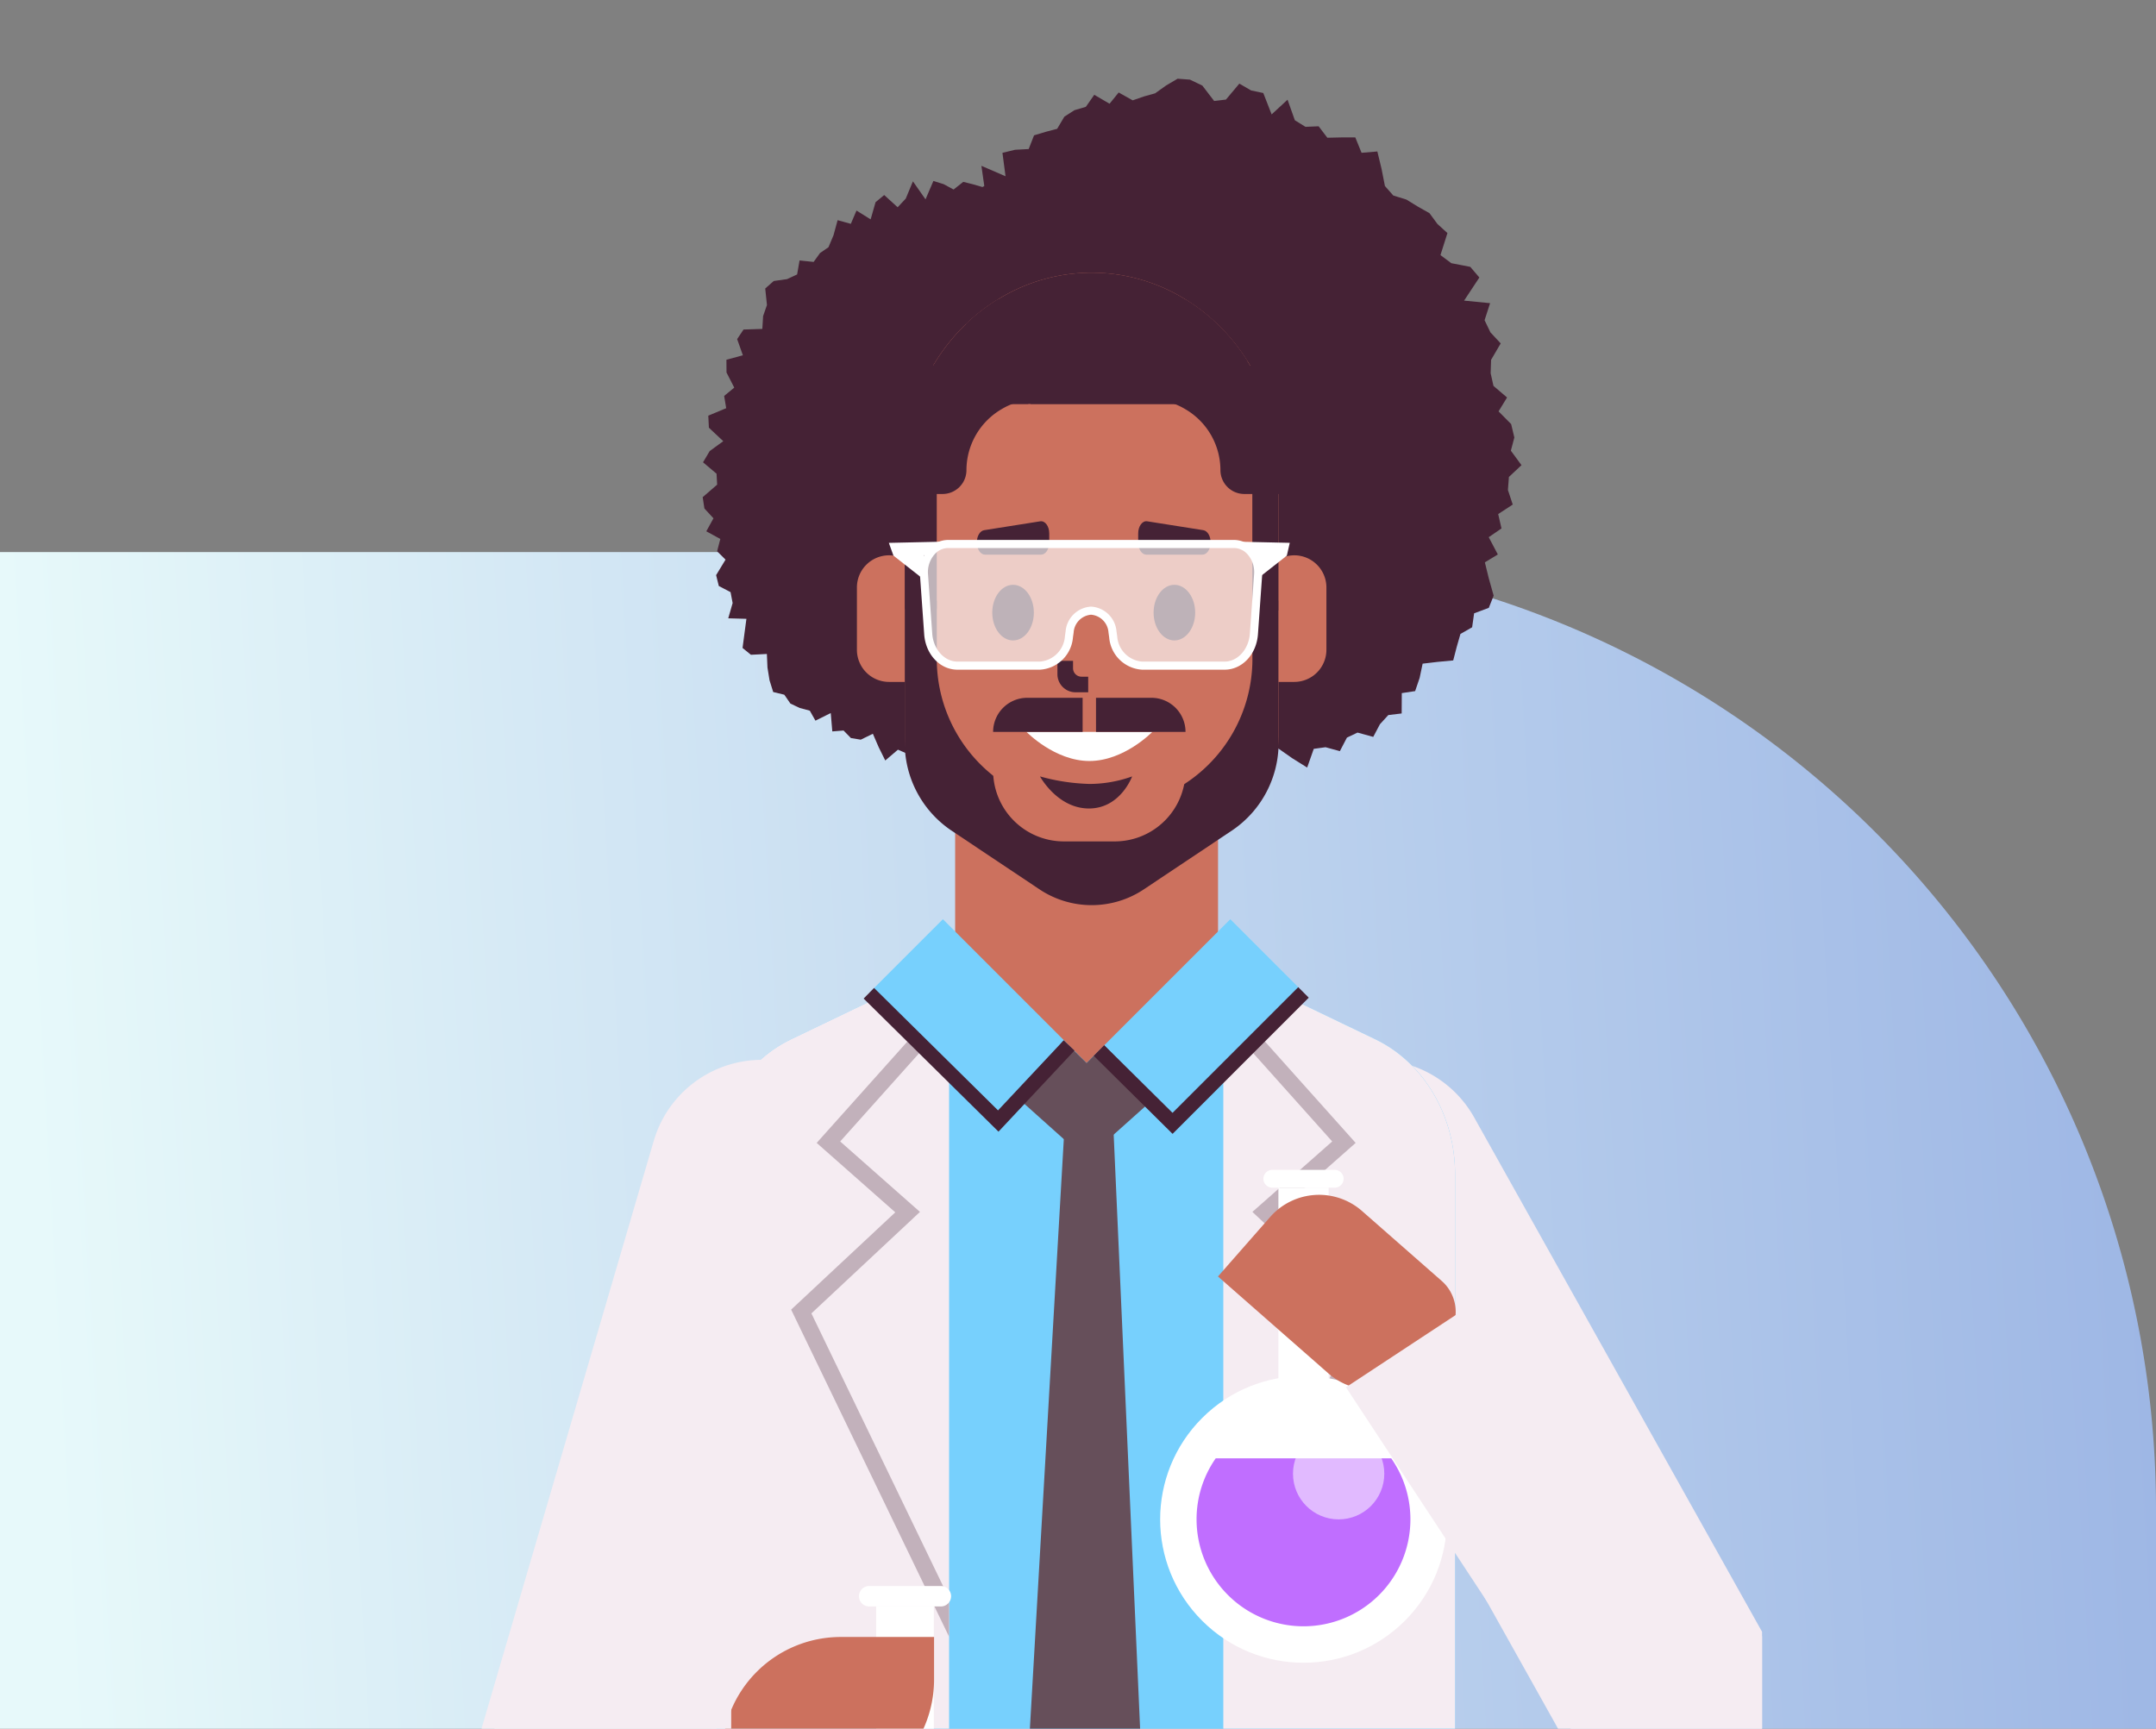 <svg xmlns="http://www.w3.org/2000/svg" xmlns:xlink="http://www.w3.org/1999/xlink" width="295" height="236.541" viewBox="0 0 295 236.541">
  <rect x="0" y="0" width="295" height="236.541" fill="#808080" stroke="none"/>
  <defs>
    <linearGradient id="linear-gradient" x1="0.994" y1="0.696" x2="0.026" y2="0.726" gradientUnits="objectBoundingBox">
      <stop offset="0" stop-color="#9eb7e5"/>
      <stop offset="1" stop-color="#e7f9fa"/>
    </linearGradient>
    <clipPath id="clip-path">
      <rect id="Rectángulo_3482" data-name="Rectángulo 3482" width="188.097" height="236.54" transform="translate(38)" fill="none"/>
    </clipPath>
  </defs>
  <g id="Grupo_148083" data-name="Grupo 148083" transform="translate(-1020 -2329.163)">
    <g id="Grupo_147292" data-name="Grupo 147292" transform="translate(0 23.704)">
      <g id="Grupo_147288" data-name="Grupo 147288">
        <g id="Grupo_147194" data-name="Grupo 147194">
          <g id="Grupo_147157" data-name="Grupo 147157" transform="translate(1020 2381.185)">
            <path id="Trazado_191155" data-name="Trazado 191155" d="M0,0H164A131,131,0,0,1,295,131v30H0Z" transform="translate(0 -0.185)" fill="url(#linear-gradient)"/>
          </g>
        </g>
      </g>
      <g id="Grupo_147291" data-name="Grupo 147291" transform="translate(1564.045 3282.856)" style="isolation: isolate">
        <g id="Grupo_11297" data-name="Grupo 11297" transform="translate(-529.045 -977.397)">
          <g id="Grupo_11296" data-name="Grupo 11296" clip-path="url(#clip-path)">
            <rect id="Rectángulo_3465" data-name="Rectángulo 3465" width="60.827" height="100.084" transform="translate(102.53 329.468)" fill="#c2b1bb"/>
            <g id="Grupo_11189" data-name="Grupo 11189" transform="translate(157.842 145.023)">
              <g id="Grupo_11188" data-name="Grupo 11188">
                <path id="Trazado_37513" data-name="Trazado 37513" d="M-338.638-759.059h0a15.416,15.416,0,0,0,5.923-20.981l-41.021-73.3a15.416,15.416,0,0,0-20.98-5.923h0a15.416,15.416,0,0,0-5.923,20.981l41.019,73.3A15.417,15.417,0,0,0-338.638-759.059Z" transform="translate(402.604 861.225)" fill="#f5ecf2"/>
              </g>
            </g>
            <g id="Grupo_11191" data-name="Grupo 11191" transform="translate(82.313 123.005)">
              <g id="Grupo_11190" data-name="Grupo 11190">
                <path id="Trazado_37514" data-name="Trazado 37514" d="M-361.327-688.165H-463.108V-841.21c0-8.017,4.3-15.269,10.944-18.457l39.994-19.2,39.91,19.191c6.639,3.192,10.933,10.44,10.933,18.452Z" transform="translate(463.108 878.863)" fill="#77d0fd"/>
              </g>
            </g>
            <g id="Grupo_11193" data-name="Grupo 11193" transform="translate(82.313 313.703)">
              <g id="Grupo_11192" data-name="Grupo 11192">
                <path id="Trazado_37515" data-name="Trazado 37515" d="M-415.387-501.452h-23.268L-463.108-726.1H-410.5Z" transform="translate(463.108 726.102)" fill="#664f5a"/>
              </g>
            </g>
            <g id="Grupo_11195" data-name="Grupo 11195" transform="translate(104.192 313.703)">
              <g id="Grupo_11194" data-name="Grupo 11194">
                <rect id="Rectángulo_3466" data-name="Rectángulo 3466" width="56.352" height="32.787" fill="#664f5a"/>
              </g>
            </g>
            <g id="Grupo_11197" data-name="Grupo 11197" transform="translate(127.414 313.703)">
              <g id="Grupo_11196" data-name="Grupo 11196">
                <path id="Trazado_37516" data-name="Trazado 37516" d="M-360.875-501.452h-23.308l-42.8-224.65h56.68Z" transform="translate(426.979 726.102)" fill="#664f5a"/>
              </g>
            </g>
            <g id="Grupo_11199" data-name="Grupo 11199" transform="translate(87.246 317.664)">
              <g id="Grupo_11198" data-name="Grupo 11198">
                <path id="Trazado_37517" data-name="Trazado 37517" d="M-459.156-708.459c8.12,0,15.327-5.382,18.359-13.711l-1.708-.759c-2.75,7.552-9.286,12.434-16.652,12.434Z" transform="translate(459.156 722.929)" fill="#452235"/>
              </g>
            </g>
            <g id="Grupo_11201" data-name="Grupo 11201" transform="translate(165.499 316.564)">
              <g id="Grupo_11200" data-name="Grupo 11200">
                <path id="Trazado_37518" data-name="Trazado 37518" d="M-383.013-709.438v-2.036c-5.142,0-9.73-4.842-11.689-12.336l-1.769.566C-394.278-714.857-388.995-709.438-383.013-709.438Z" transform="translate(396.471 723.81)" fill="#452235"/>
              </g>
            </g>
            <g id="Grupo_11203" data-name="Grupo 11203" transform="translate(123.209 342.299)">
              <g id="Grupo_11202" data-name="Grupo 11202">
                <path id="Trazado_37519" data-name="Trazado 37519" d="M-408.953-703.195h-21.394l10.94,6.763Z" transform="translate(430.347 703.195)" fill="#452235"/>
              </g>
            </g>
            <g id="Grupo_11205" data-name="Grupo 11205" transform="translate(130.734 313.703)">
              <g id="Grupo_11204" data-name="Grupo 11204">
                <rect id="Rectángulo_3467" data-name="Rectángulo 3467" width="1.842" height="32.787" fill="#452235"/>
              </g>
            </g>
            <g id="Grupo_11207" data-name="Grupo 11207" transform="translate(176.083 528.658)">
              <g id="Grupo_11206" data-name="Grupo 11206">
                <rect id="Rectángulo_3468" data-name="Rectángulo 3468" width="16.421" height="2.036" fill="#452235"/>
              </g>
            </g>
            <g id="Grupo_11209" data-name="Grupo 11209" transform="translate(110.2 528.658)">
              <g id="Grupo_11208" data-name="Grupo 11208">
                <rect id="Rectángulo_3469" data-name="Rectángulo 3469" width="15.62" height="2.036" fill="#452235"/>
              </g>
            </g>
            <g id="Grupo_11211" data-name="Grupo 11211" transform="translate(164.396 350.482)">
              <g id="Grupo_11210" data-name="Grupo 11210">
                <path id="Trazado_37520" data-name="Trazado 37520" d="M-373.776-517.328l-21.749-179.077-1.829-.234,21.749,179.077Z" transform="translate(397.355 696.639)" fill="#452235"/>
              </g>
            </g>
            <g id="Grupo_11213" data-name="Grupo 11213" transform="translate(100.529 350.503)">
              <g id="Grupo_11212" data-name="Grupo 11212">
                <path id="Trazado_37521" data-name="Trazado 37521" d="M-433.973-517.353l-12.709-179.077-1.833-.194,12.709,179.077Z" transform="translate(448.515 696.623)" fill="#452235"/>
              </g>
            </g>
            <g id="Grupo_11215" data-name="Grupo 11215" transform="translate(170.285 538.353)">
              <g id="Grupo_11214" data-name="Grupo 11214">
                <path id="Trazado_37522" data-name="Trazado 37522" d="M-389.224-528.84h19.778l.042-17.3h-23.233Z" transform="translate(392.637 546.143)" fill="#452235"/>
              </g>
            </g>
            <g id="Grupo_11217" data-name="Grupo 11217" transform="translate(180.094 539.541)">
              <g id="Grupo_11216" data-name="Grupo 11216">
                <path id="Trazado_37523" data-name="Trazado 37523" d="M-372.487-545.192h0A12.292,12.292,0,0,0-384.779-532.9v3.822h24.586V-532.9A12.292,12.292,0,0,0-372.487-545.192Z" transform="translate(384.779 545.192)" fill="#452235"/>
              </g>
            </g>
            <g id="Grupo_11219" data-name="Grupo 11219" transform="translate(106.654 538.353)">
              <g id="Grupo_11218" data-name="Grupo 11218">
                <path id="Trazado_37524" data-name="Trazado 37524" d="M-443.609-528.84h23.315l.042-17.3h-23.233Z" transform="translate(443.609 546.143)" fill="#452235"/>
              </g>
            </g>
            <g id="Grupo_11221" data-name="Grupo 11221" transform="translate(97.395 539.54)">
              <g id="Grupo_11220" data-name="Grupo 11220">
                <path id="Rectángulo_3470" data-name="Rectángulo 3470" d="M9.044,0h6.5a9.044,9.044,0,0,1,9.044,9.044v7.072a0,0,0,0,1,0,0H0a0,0,0,0,1,0,0V9.044A9.044,9.044,0,0,1,9.044,0Z" fill="#452235"/>
              </g>
            </g>
            <g id="Grupo_11223" data-name="Grupo 11223" transform="translate(131.445 331.328)">
              <g id="Grupo_11222" data-name="Grupo 11222">
                <rect id="Rectángulo_3471" data-name="Rectángulo 3471" width="12.594" height="2.036" fill="#452235"/>
              </g>
            </g>
            <g id="Grupo_11225" data-name="Grupo 11225" transform="translate(131.298 321.623)">
              <g id="Grupo_11224" data-name="Grupo 11224">
                <path id="Trazado_37525" data-name="Trazado 37525" d="M-423.574-715.5l12.594-2.244-.293-2.01-12.594,2.244Z" transform="translate(423.868 719.757)" fill="#452235"/>
              </g>
            </g>
            <g id="Grupo_11227" data-name="Grupo 11227" transform="translate(82.313 299.937)">
              <g id="Grupo_11226" data-name="Grupo 11226">
                <rect id="Rectángulo_3472" data-name="Rectángulo 3472" width="101.781" height="13.766" fill="#452235"/>
              </g>
            </g>
            <g id="Grupo_11229" data-name="Grupo 11229" transform="translate(82.309 131.828)">
              <g id="Grupo_11228" data-name="Grupo 11228">
                <path id="Trazado_37526" data-name="Trazado 37526" d="M-430.559-871.795v306.6h-32.552V-842.971c0-8.016,4.3-15.266,10.947-18.452Z" transform="translate(463.111 871.795)" fill="#f5ecf2"/>
                <path id="Trazado_37527" data-name="Trazado 37527" d="M-370.033-565.268h-36.946V-871.489l20.776,9.99c6.646,3.186,10.936,10.436,10.936,18.452v153.053Z" transform="translate(477.051 871.871)" fill="#f5ecf2"/>
              </g>
            </g>
            <path id="Trazado_37528" data-name="Trazado 37528" d="M-438.995-781.212l-24.113,12.791v-12.707Z" transform="translate(545.421 1026.119)" fill="#452235"/>
            <g id="Grupo_11231" data-name="Grupo 11231" transform="translate(115.69 100.341)">
              <g id="Grupo_11230" data-name="Grupo 11230">
                <path id="Trazado_37529" data-name="Trazado 37529" d="M-402.626-862.529l-12.105,9.376a5.991,5.991,0,0,1-7.308,0l-12.105-9.376a5.694,5.694,0,0,1-2.227-4.5v-29.989H-400.4v29.989A5.694,5.694,0,0,1-402.626-862.529Z" transform="translate(436.371 897.018)" fill="#cc715e"/>
              </g>
            </g>
            <g id="Grupo_11233" data-name="Grupo 11233" transform="translate(122.427 149.929)">
              <g id="Grupo_11232" data-name="Grupo 11232">
                <path id="Trazado_37530" data-name="Trazado 37530" d="M-409.671-709.311l-10.509,13.473-10.794-14.181L-422.5-857.3h6.245Z" transform="translate(430.974 857.295)" fill="#664f5a"/>
              </g>
            </g>
            <g id="Grupo_11235" data-name="Grupo 11235" transform="translate(50.206 145.017)">
              <g id="Grupo_11234" data-name="Grupo 11234">
                <path id="Trazado_37531" data-name="Trazado 37531" d="M-477.743-750.412h0A15.415,15.415,0,0,1-488.2-769.54l23.616-80.6A15.415,15.415,0,0,1-445.457-860.6h0A15.415,15.415,0,0,1-435-841.475l-23.617,80.6A15.415,15.415,0,0,1-477.743-750.412Z" transform="translate(488.828 861.23)" fill="#f5ecf2"/>
              </g>
            </g>
            <path id="Trazado_37532" data-name="Trazado 37532" d="M-432.737-864.945l-14.9,16.658,10.914,9.64-14.853,13.887,18.834,39v5.234l-21.605-44.75,14.248-13.313-10.755-9.5,18.112-20.246Z" transform="translate(547.598 1004.48)" fill="#c2b1bb"/>
            <path id="Trazado_37533" data-name="Trazado 37533" d="M-406.979-864.945l14.9,16.658L-403-838.647l14.853,13.887-18.834,39v5.234l21.605-44.75-14.248-13.313,10.755-9.5-18.112-20.246Z" transform="translate(559.36 1004.48)" fill="#c2b1bb"/>
            <g id="Grupo_11236" data-name="Grupo 11236" transform="translate(103.996 125.783)">
              <rect id="Rectángulo_3473" data-name="Rectángulo 3473" width="27.811" height="14.164" transform="translate(10.016 0) rotate(45)" fill="#77d0fd"/>
            </g>
            <g id="Grupo_11238" data-name="Grupo 11238" transform="translate(133.676 125.783)">
              <g id="Grupo_11237" data-name="Grupo 11237">
                <rect id="Rectángulo_3474" data-name="Rectángulo 3474" width="27.811" height="14.164" transform="translate(29.681 10.016) rotate(135)" fill="#77d0fd"/>
              </g>
            </g>
            <g id="Grupo_11240" data-name="Grupo 11240" transform="translate(124.287 142.356)">
              <g id="Grupo_11239" data-name="Grupo 11239">
                <path id="Trazado_37534" data-name="Trazado 37534" d="M-420.148-847.1l-9.336-8.354,6.251-7.9,3.139,3.092,2.411-2.419,6.871,7.23Z" transform="translate(429.484 863.361)" fill="#664f5a"/>
              </g>
            </g>
            <g id="Grupo_11242" data-name="Grupo 11242" transform="translate(134.655 135.079)">
              <g id="Grupo_11241" data-name="Grupo 11241">
                <path id="Trazado_37535" data-name="Trazado 37535" d="M-410.392-849.115l18.635-18.636-1.44-1.44-17.2,17.2-9.347-9.252-1.432,1.447Z" transform="translate(421.178 869.191)" fill="#452235"/>
              </g>
            </g>
            <g id="Grupo_11244" data-name="Grupo 11244" transform="translate(103.173 135.183)">
              <g id="Grupo_11243" data-name="Grupo 11243">
                <path id="Trazado_37536" data-name="Trazado 37536" d="M-427.949-849.439l10.4-11.1-1.486-1.392-8.977,9.582-16.961-16.755-1.427,1.453Z" transform="translate(446.397 869.107)" fill="#452235"/>
              </g>
            </g>
            <circle id="Elipse_837" data-name="Elipse 837" cx="19.617" cy="19.617" r="19.617" transform="translate(135.615 207.906) rotate(-45)" fill="#fff"/>
            <path id="Trazado_37537" data-name="Trazado 37537" d="M-380.65-809.189A14.63,14.63,0,0,1-395.28-794.56a14.638,14.638,0,0,1-14.629-14.629,14.554,14.554,0,0,1,2.62-8.353h24.018A14.553,14.553,0,0,1-380.65-809.189Z" transform="translate(558.632 1017.096)" fill="#c06eff"/>
            <rect id="Rectángulo_3475" data-name="Rectángulo 3475" width="6.871" height="29.342" transform="translate(159.921 162.516)" fill="#fff"/>
            <path id="Trazado_37538" data-name="Trazado 37538" d="M-392.828-846.727h-8.535a1.218,1.218,0,0,1-1.218-1.218h0a1.219,1.219,0,0,1,1.218-1.22h8.535a1.219,1.219,0,0,1,1.218,1.22h0A1.218,1.218,0,0,1-392.828-846.727Z" transform="translate(560.452 1009.243)" fill="#fff"/>
            <circle id="Elipse_838" data-name="Elipse 838" cx="6.247" cy="6.247" r="6.247" transform="translate(161.916 195.412)" fill="#fff" opacity="0.52"/>
            <path id="Rectángulo_3476" data-name="Rectángulo 3476" d="M8.9,0H29.016a0,0,0,0,1,0,0V10.824a8.9,8.9,0,0,1-8.9,8.9H5.612A5.612,5.612,0,0,1,0,14.11V8.9A8.9,8.9,0,0,1,8.9,0Z" transform="matrix(-0.752, -0.66, 0.66, -0.752, 173.47, 193.817)" fill="#cc715e"/>
            <path id="Trazado_37539" data-name="Trazado 37539" d="M-340.1-768.079h0a14.46,14.46,0,0,0,4.126-20.031l-39.31-46.847-18.25,12.015,33.4,50.736A14.461,14.461,0,0,0-340.1-768.079Z" transform="translate(562.698 1012.771)" fill="#f5ecf2"/>
            <circle id="Elipse_839" data-name="Elipse 839" cx="22.534" cy="22.534" r="22.534" transform="translate(82.758 290.287) rotate(-80.099)" fill="#fff"/>
            <path id="Trazado_37540" data-name="Trazado 37540" d="M-421.721-757.629a16.805,16.805,0,0,1-16.805,16.805,16.815,16.815,0,0,1-16.805-16.805,16.717,16.717,0,0,1,3.01-9.594h27.592A16.716,16.716,0,0,1-421.721-757.629Z" transform="translate(547.352 1029.593)" fill="#cfc515"/>
            <rect id="Rectángulo_3477" data-name="Rectángulo 3477" width="7.893" height="33.707" transform="translate(104.885 219.822)" fill="#fff"/>
            <path id="Trazado_37541" data-name="Trazado 37541" d="M-435.709-800.749h-9.8a1.4,1.4,0,0,1-1.4-1.4h0a1.4,1.4,0,0,1,1.4-1.4h9.8a1.4,1.4,0,0,1,1.4,1.4h0A1.4,1.4,0,0,1-435.709-800.749Z" transform="translate(549.443 1020.571)" fill="#fff"/>
            <circle id="Elipse_840" data-name="Elipse 840" cx="7.176" cy="7.176" r="7.176" transform="translate(104.277 265.996) rotate(-51.843)" fill="#fff" opacity="0.52"/>
            <path id="Rectángulo_3478" data-name="Rectángulo 3478" d="M16.251,0H29.016a0,0,0,0,1,0,0V5.839A16.251,16.251,0,0,1,12.765,22.09H0a0,0,0,0,1,0,0V16.251A16.251,16.251,0,0,1,16.251,0Z" transform="translate(83.789 223.998)" fill="#cc715e"/>
            <path id="Trazado_37542" data-name="Trazado 37542" d="M-487.735-780.664h0A14.46,14.46,0,0,0-473.274-766.2l19.02-7.072v-21.85h-19.02A14.461,14.461,0,0,0-487.735-780.664Z" transform="translate(539.305 1022.663)" fill="#f5ecf2"/>
            <g id="Grupo_11246" data-name="Grupo 11246" transform="translate(82.313 301.486)">
              <g id="Grupo_11245" data-name="Grupo 11245">
                <rect id="Rectángulo_3479" data-name="Rectángulo 3479" width="12.594" height="2.036" fill="#c2b1bb"/>
              </g>
            </g>
            <g id="Grupo_11248" data-name="Grupo 11248" transform="translate(171.5 301.486)">
              <g id="Grupo_11247" data-name="Grupo 11247">
                <rect id="Rectángulo_3480" data-name="Rectángulo 3480" width="12.594" height="2.036" fill="#c2b1bb"/>
              </g>
            </g>
            <path id="Trazado_37543" data-name="Trazado 37543" d="M-399.616-898.893l-1.113,1.109.178,2.074-1.91.432-.865,1.246-.387,1.735-1.966.086-.524,1.629-1.75.12-.132,2.259-1.718.022-.558,1.82-.546,2.02-1.187.931-1.745-.321-1.013,1.278-1.52-.025-1.12,1.072-1.137,1.145-1.635-.792-1.518-.69L-422.9-880.5l-1.212,1.052-1.411-.586-1.207,2.023-1.389-.628-1.349.421-1.393.869-1.27-1.358-1.323-.121-1.479.934-1.155-1.238-1.238-.533-1.734,1.479-.9-1.821-.794-1.834-1.658.806-1.344-.22-1.01-1.032-1.539.122-.213-2.514-2.095,1.043-.771-1.365-1.383-.374-1.27-.6-.836-1.214-1.52-.367-.5-1.6-.284-1.75-.08-1.857-2.184.11-1.145-.932.272-2.057.257-1.93-2.487-.069.6-2.09-.284-1.495-1.605-.836-.37-1.487,1.288-2.12-1.151-1.144.438-1.685-1.916-1.05.978-1.78-1.238-1.341-.237-1.552,1.98-1.709-.084-1.5-1.848-1.56.91-1.536,1.857-1.354-1.965-1.843-.083-1.651,2.45-1.021-.279-1.676,1.381-1.139-1.059-2.069-.012-1.745,2.252-.61-.785-2.214.874-1.311,2.57-.083.11-1.764.524-1.505-.236-2.261,1.163-1.027,1.826-.258,1.374-.638.335-1.915,1.925.2.875-1.217,1.155-.792.69-1.641.563-2.062,1.807.5.775-1.816,1.936,1.205.672-2.349,1.184-.981,1.839,1.672,1.112-1.185.978-2.36,1.725,2.464,1.078-2.519,1.4.439,1.362.735,1.325-1.05,1.326.334,1.3.377,1.408-.786,1.359-.053,1.3.339,1.524-.706.956,1.794,1.544-.583.9,1.61,1.3.271,1.286.353,1.52-.136,1.517,0,1.142.822.85,1.322.239,2.233,1.225.555,2.237-.8.738,1.374,1.03.976-.447,2.627,2.4-.529-.5,2.481.645,1.279,1.308.721.172,1.657,1.345.777,1.384.835-.3,1.908,1.609.8-.616,1.987-.681,1.908.255,1.444,1.032,1.176.679,1.348.756,1.37.136,1.544.436,1.5-1.97,1.788.578,1.449,1.619,1.485.254,1.6-2.837,1.405,2.37,1.788-1.534,1.376-.151,1.556.348,1.706-1.9,1.072-.831,1.313-.469,1.428.636,1.958-1.639.885.473,2.013Z" transform="translate(545.188 982.249)" fill="#452235"/>
            <path id="Trazado_37544" data-name="Trazado 37544" d="M-358.18-919.671l-.478,1.8,1.455,1.984-1.721,1.61-.136,1.79.66,1.99-1.992,1.3.452,1.967-1.746,1.2,1.245,2.362-1.773,1.078.534,2.181.669,2.375-.664,1.67-2.01.749-.271,1.913-1.6.909-.508,1.771-.481,1.854-2.185.206-2,.237-.409,1.947-.616,1.807-1.826.275-.017,2.785-1.828.219-1.145,1.254-.917,1.733-2.152-.59-1.449.691-.966,1.852-1.958-.54-1.614.223-.9,2.559-2.053-1.283-1.948-1.364-1.231,1.833-1.532.6-1.681-.421-1.525,1.069-1.76-2.407-1.54,2.341-1.636-.9-1.666.472-1.69.17-1.612-.711-1.8.564-1.5-1.3-1.366-1.592-1.22-1.826-2.2,1.454-1.761-.238-.976-2.244-.914-2.106-2.627,1.459-.653-2.481-1.21-1.335-2.181.142-1.295-1.274.041-2.932-1.9-.448-.576-1.971-2.634.118-.073-2.4-2.108-.593-1.2-1.422,1.013-2.943-1-1.459-2.876-.439.006-2.11,1.1-2.509-3.171-.653-1.1-1.616,1.922-2.538-1.316-1.521.738-2-2.367-1.438-1.08-1.754,1.968-2-2.172-1.753.105-1.861,2.621-1.664-.965-1.848-.377-1.842-1.63-2.138.58-1.752,1.74-1.382,1.038-1.488-.823-2.14,2.121-.985.164-1.767.716-1.51-.287-2.081-.676-2.428,2.185-.6-.305-2.31,2.75.027-.739-2.785.631-1.718,2.934.558.431-1.88-.427-2.984,3.3,1.427-.421-3.207,1.724-.417,1.865-.1.734-1.874,1.583-.478,1.58-.416.983-1.66,1.381-.889,1.561-.458,1.152-1.649,2.092,1.224,1.248-1.538,1.917,1.075,1.517-.526,1.553-.434,1.5-1.072,1.578-.929,1.69.128,1.693.813,1.615,2.108,1.613-.192,1.834-2.185,1.608.934,1.668.352,1.143,2.927,2.176-2.012,1,2.812,1.454.9,1.8-.076,1.193,1.568,1.874-.042,1.949-.008.857,2.111,2.162-.181.576,2.385.46,2.345,1.149,1.3,1.793.552,1.531.943,1.624.918,1.086,1.476,1.371,1.244-.954,3.017,1.487,1.107,2.592.5,1.243,1.459-2.09,3.163,3.558.348-.753,2.333.8,1.664,1.406,1.509-1.316,2.248-.06,1.837.386,1.73,1.859,1.586-1.162,1.9,1.724,1.742Z" transform="translate(550.385 979.539)" fill="#452235"/>
            <g id="Grupo_11251" data-name="Grupo 11251" transform="translate(108.796 37.317)">
              <g id="Grupo_11250" data-name="Grupo 11250">
                <g id="Grupo_11249" data-name="Grupo 11249">
                  <path id="Trazado_37545" data-name="Trazado 37545" d="M-390.736-920.461v36.035a14.474,14.474,0,0,1-6.279,12.045l-12.1,8.083a12.865,12.865,0,0,1-14.407,0l-12.091-8.083a14.448,14.448,0,0,1-6.278-12.045v-36.035a28.472,28.472,0,0,1,1.1-7.88,27,27,0,0,1,2.3-5.6,26.638,26.638,0,0,1,5.007-6.574,25.039,25.039,0,0,1,4.428-3.394,24.314,24.314,0,0,1,12.738-3.6,24.331,24.331,0,0,1,12.919,3.713,25.84,25.84,0,0,1,5.166,4.212,27.3,27.3,0,0,1,3.213,4.143,27.933,27.933,0,0,1,2.964,6.4A28.383,28.383,0,0,1-390.736-920.461Z" transform="translate(441.893 947.504)" fill="#cc715e"/>
                </g>
              </g>
            </g>
            <g id="Grupo_11254" data-name="Grupo 11254" transform="translate(108.795 82.197)">
              <g id="Grupo_11253" data-name="Grupo 11253">
                <g id="Grupo_11252" data-name="Grupo 11252">
                  <path id="Trazado_37546" data-name="Trazado 37546" d="M-394.34-911.552l.015,7.986A20.363,20.363,0,0,1-414.693-883.2h-2.449a20.369,20.369,0,0,1-20.369-20.369v-7.986h-4.383v19.331a14.463,14.463,0,0,0,6.273,12.048l12.1,8.079a12.868,12.868,0,0,0,14.406,0l12.1-8.079a14.463,14.463,0,0,0,6.273-12.048l-.016-19.331Z" transform="translate(441.894 911.552)" fill="#452235"/>
                </g>
              </g>
            </g>
            <g id="Grupo_11255" data-name="Grupo 11255" transform="translate(120.886 100.151)">
              <path id="Rectángulo_3481" data-name="Rectángulo 3481" d="M0,0H26.326a0,0,0,0,1,0,0V5.3a9.684,9.684,0,0,1-9.684,9.684H9.684A9.684,9.684,0,0,1,0,5.3V0A0,0,0,0,1,0,0Z" fill="#cc715e"/>
            </g>
            <g id="Grupo_11256" data-name="Grupo 11256" transform="translate(156.354 55.789)">
              <path id="Trazado_37547" data-name="Trazado 37547" d="M-400.2-924.136v19.177h-3.6v-27.748h2.282A28.384,28.384,0,0,1-400.2-924.136Z" transform="translate(403.796 932.707)" fill="#452235"/>
            </g>
            <g id="Grupo_11259" data-name="Grupo 11259" transform="translate(117.038 37.317)">
              <g id="Grupo_11258" data-name="Grupo 11258">
                <g id="Grupo_11257" data-name="Grupo 11257">
                  <path id="Trazado_37548" data-name="Trazado 37548" d="M-396.656-935.436a17.626,17.626,0,0,1-9.4,5.892h-23.853a8.786,8.786,0,0,0-2.338.307h-.034c-.216.056-.432.125-.648.2h-2.362v-9.038a17.26,17.26,0,0,1,.171-2.44,25.039,25.039,0,0,1,4.428-3.394,24.314,24.314,0,0,1,12.738-3.6,24.331,24.331,0,0,1,12.919,3.713,25.839,25.839,0,0,1,5.166,4.212A27.3,27.3,0,0,1-396.656-935.436Z" transform="translate(435.291 947.504)" fill="#452235"/>
                </g>
              </g>
            </g>
            <g id="Grupo_11262" data-name="Grupo 11262" transform="translate(126.018 41.029)">
              <g id="Grupo_11261" data-name="Grupo 11261">
                <g id="Grupo_11260" data-name="Grupo 11260">
                  <path id="Trazado_37549" data-name="Trazado 37549" d="M-394.162-921.2v.76a16.89,16.89,0,0,1-3.61,1.68v-2.282a9.11,9.11,0,0,0-.75-3.655,9.176,9.176,0,0,0-1.157-1.965,9.213,9.213,0,0,0-7.334-3.621H-428.1a3.129,3.129,0,0,1,.1-.442,17.652,17.652,0,0,1,11.739-12.943,16.277,16.277,0,0,1,2.565-.613v-.011a17.659,17.659,0,0,1,2.917-.238h3.951a25.839,25.839,0,0,1,5.166,4.212,27.3,27.3,0,0,1,3.213,4.143A28.026,28.026,0,0,1-394.162-921.2Z" transform="translate(428.097 944.53)" fill="#452235"/>
                </g>
              </g>
            </g>
            <g id="Grupo_11265" data-name="Grupo 11265" transform="translate(109.897 40.916)">
              <g id="Grupo_11264" data-name="Grupo 11264">
                <g id="Grupo_11263" data-name="Grupo 11263">
                  <path id="Trazado_37550" data-name="Trazado 37550" d="M-425.219-937.662v7.4h-3.269a8.786,8.786,0,0,0-2.338.307h-.034c-.216.056-.432.125-.648.2a8.428,8.428,0,0,0-1.691.783h-6.608a8.355,8.355,0,0,1-1.2-.091,27,27,0,0,1,2.3-5.6,26.638,26.638,0,0,1,5.007-6.574,25.039,25.039,0,0,1,4.428-3.394A7.993,7.993,0,0,1-425.219-937.662Z" transform="translate(441.011 944.621)" fill="#452235"/>
                </g>
              </g>
            </g>
            <g id="Grupo_11266" data-name="Grupo 11266" transform="translate(102.253 62.937)">
              <path id="Trazado_37551" data-name="Trazado 37551" d="M-440.6-906.585h4.386v-20.4h-10.925Z" transform="translate(447.135 926.981)" fill="#452235"/>
            </g>
            <g id="Grupo_11269" data-name="Grupo 11269" transform="translate(107.681 49.961)">
              <g id="Grupo_11268" data-name="Grupo 11268">
                <g id="Grupo_11267" data-name="Grupo 11267">
                  <path id="Trazado_37552" data-name="Trazado 37552" d="M-426.569-932.2a9.186,9.186,0,0,0-1.811.828,9.682,9.682,0,0,0-4.85,8.385h0a3.271,3.271,0,0,1-3.293,3.247h-6.263v-3.414a29.6,29.6,0,0,1,1.18-8.314,28.168,28.168,0,0,1,2.467-5.906h.6a7.065,7.065,0,0,1,.875.047.264.264,0,0,1,.049.012,7.508,7.508,0,0,1,1.811.395.087.087,0,0,1,.072.025,9.209,9.209,0,0,1,1.775.838c1.4.875,7.38,2.121,8.073,3.606C-425.888-932.439-426.338-932.284-426.569-932.2Z" transform="translate(442.786 937.375)" fill="#452235"/>
                </g>
              </g>
            </g>
            <g id="Grupo_11272" data-name="Grupo 11272" transform="translate(144.647 49.961)">
              <g id="Grupo_11271" data-name="Grupo 11271">
                <g id="Grupo_11270" data-name="Grupo 11270">
                  <path id="Trazado_37553" data-name="Trazado 37553" d="M-412.492-932.2a9.143,9.143,0,0,1,1.81.828,9.679,9.679,0,0,1,4.85,8.385h0a3.272,3.272,0,0,0,3.294,3.247h6.263v-3.414a29.6,29.6,0,0,0-1.18-8.314,28.233,28.233,0,0,0-2.467-5.906h-.6a7.065,7.065,0,0,0-.875.047.264.264,0,0,0-.049.012,7.5,7.5,0,0,0-1.811.395.086.086,0,0,0-.072.025,9.211,9.211,0,0,0-1.775.838c-1.4.875-7.381,2.121-8.074,3.606C-413.174-932.439-412.723-932.284-412.492-932.2Z" transform="translate(413.174 937.375)" fill="#452235"/>
                </g>
              </g>
            </g>
            <g id="Grupo_11275" data-name="Grupo 11275" transform="translate(102.252 75.987)">
              <g id="Grupo_11274" data-name="Grupo 11274">
                <g id="Grupo_11273" data-name="Grupo 11273">
                  <path id="Trazado_37554" data-name="Trazado 37554" d="M-442.738-916.527a4.4,4.4,0,0,0-4.4,4.4v8.524a4.4,4.4,0,0,0,4.4,4.4h2.142v-16.757A4.375,4.375,0,0,0-442.738-916.527Z" transform="translate(447.135 916.527)" fill="#cc715e"/>
                </g>
              </g>
            </g>
            <g id="Grupo_11278" data-name="Grupo 11278" transform="translate(159.947 75.987)">
              <g id="Grupo_11277" data-name="Grupo 11277">
                <g id="Grupo_11276" data-name="Grupo 11276">
                  <path id="Trazado_37555" data-name="Trazado 37555" d="M-398.776-916.527a4.4,4.4,0,0,1,4.4,4.4v8.524a4.4,4.4,0,0,1-4.4,4.4h-2.142v-16.757A4.378,4.378,0,0,1-398.776-916.527Z" transform="translate(400.918 916.527)" fill="#cc715e"/>
                </g>
              </g>
            </g>
            <g id="Grupo_11281" data-name="Grupo 11281" transform="translate(129.685 90.43)">
              <g id="Grupo_11280" data-name="Grupo 11280">
                <g id="Grupo_11279" data-name="Grupo 11279">
                  <path id="Trazado_37556" data-name="Trazado 37556" d="M-420.949-900.657h-1.734a2.476,2.476,0,0,1-2.477-2.475v-1.825h2.136v1.006a1.16,1.16,0,0,0,1.159,1.16h.916Z" transform="translate(425.16 904.957)" fill="#452235"/>
                </g>
              </g>
            </g>
            <g id="Grupo_11284" data-name="Grupo 11284" transform="translate(118.663 71.324)">
              <g id="Grupo_11283" data-name="Grupo 11283">
                <g id="Grupo_11282" data-name="Grupo 11282">
                  <path id="Trazado_37557" data-name="Trazado 37557" d="M-425.2-915.689h-7.679c-.614,0-1.112-.745-1.112-1.664v-.031c0-.85.429-1.564.995-1.654l7.679-1.215c.658-.1,1.23.667,1.23,1.654v1.246C-424.086-916.434-424.584-915.689-425.2-915.689Z" transform="translate(433.989 920.262)" fill="#452235"/>
                </g>
              </g>
            </g>
            <g id="Grupo_11287" data-name="Grupo 11287" transform="translate(140.736 71.324)">
              <g id="Grupo_11286" data-name="Grupo 11286">
                <g id="Grupo_11285" data-name="Grupo 11285">
                  <path id="Trazado_37558" data-name="Trazado 37558" d="M-407.516-915.689h-7.679c-.614,0-1.112-.745-1.112-1.664V-918.6c0-.988.573-1.758,1.23-1.654l7.679,1.215c.567.09,1,.8,1,1.654v.031C-406.4-916.434-406.9-915.689-407.516-915.689Z" transform="translate(416.307 920.262)" fill="#452235"/>
                </g>
              </g>
            </g>
            <g id="Grupo_11290" data-name="Grupo 11290" transform="translate(120.768 80.023)">
              <g id="Grupo_11289" data-name="Grupo 11289">
                <g id="Grupo_11288" data-name="Grupo 11288">
                  <ellipse id="Elipse_841" data-name="Elipse 841" cx="2.846" cy="3.807" rx="2.846" ry="3.807" fill="#452235"/>
                </g>
              </g>
            </g>
            <g id="Grupo_11293" data-name="Grupo 11293" transform="translate(142.841 80.023)">
              <g id="Grupo_11292" data-name="Grupo 11292">
                <g id="Grupo_11291" data-name="Grupo 11291">
                  <path id="Trazado_37559" data-name="Trazado 37559" d="M-408.927-909.488c0,2.1-1.275,3.807-2.846,3.807s-2.847-1.7-2.847-3.807,1.275-3.806,2.847-3.806S-408.927-911.59-408.927-909.488Z" transform="translate(414.621 913.294)" fill="#452235"/>
                </g>
              </g>
            </g>
            <g id="Grupo_11294" data-name="Grupo 11294" transform="translate(127.3 106.242)">
              <path id="Trazado_37560" data-name="Trazado 37560" d="M-427.07-892.291a27.8,27.8,0,0,0,6.765,1.029,17.34,17.34,0,0,0,5.84-1.029s-1.588,4.388-5.908,4.388S-427.07-892.291-427.07-892.291Z" transform="translate(427.07 892.291)" fill="#452235"/>
            </g>
            <path id="Trazado_37561" data-name="Trazado 37561" d="M-411.335-897.17s-3.854,3.981-8.607,3.981-8.606-3.981-8.606-3.981Z" transform="translate(554.003 997.321)" fill="#fff"/>
            <path id="Trazado_37562" data-name="Trazado 37562" d="M-419.96-900.909h-7.581a4.668,4.668,0,0,0-4.668,4.668h12.249Z" transform="translate(553.094 996.393)" fill="#452235"/>
            <path id="Trazado_37563" data-name="Trazado 37563" d="M-420.931-900.909h7.58a4.668,4.668,0,0,1,4.668,4.668h-12.247Z" transform="translate(555.895 996.393)" fill="#452235"/>
            <path id="Trazado_37564" data-name="Trazado 37564" d="M-410.677-917.768h-25.812c-1.934,0-3.454,1.941-3.293,4.206l.578,8.114c.175,2.447,1.916,4.329,4.007,4.329h11.268a4.289,4.289,0,0,0,3.981-3.958l.092-.648a3.16,3.16,0,0,1,2.932-2.917h0a3.16,3.16,0,0,1,2.934,2.917l.095.662a4.274,4.274,0,0,0,3.967,3.945h11.266c2.1,0,3.845-1.889,4.02-4.344l.578-8.1c.161-2.265-1.359-4.206-3.293-4.206Z" transform="translate(551.211 992.206)" fill="#fff" opacity="0.65"/>
            <g id="Grupo_11295" data-name="Grupo 11295" transform="translate(110.864 73.883)">
              <path id="Trazado_37565" data-name="Trazado 37565" d="M-398.551-900.456h-11.266a4.808,4.808,0,0,1-4.517-4.42l-.094-.662a2.607,2.607,0,0,0-2.384-2.442,2.607,2.607,0,0,0-2.386,2.442l-.092.649a4.82,4.82,0,0,1-4.529,4.433h-11.268c-2.4,0-4.362-2.082-4.559-4.842l-.578-8.115a4.783,4.783,0,0,1,1.212-3.607,3.585,3.585,0,0,1,2.633-1.192h39.132a3.593,3.593,0,0,1,2.634,1.192,4.789,4.789,0,0,1,1.211,3.607l-.577,8.1C-394.176-902.543-396.142-900.456-398.551-900.456Zm-18.261-8.631a3.7,3.7,0,0,1,3.48,3.393l.095.662a3.717,3.717,0,0,0,3.419,3.469h11.266c1.791,0,3.316-1.682,3.468-3.829l.577-8.1a3.673,3.673,0,0,0-.918-2.774,2.494,2.494,0,0,0-1.823-.839h-39.132a2.493,2.493,0,0,0-1.823.839,3.677,3.677,0,0,0-.919,2.774l.578,8.115c.154,2.138,1.67,3.814,3.455,3.814h11.268a3.73,3.73,0,0,0,3.432-3.482l.092-.649A3.7,3.7,0,0,1-416.812-909.087Z" transform="translate(440.237 918.212)" fill="#fff"/>
            </g>
            <path id="Trazado_37566" data-name="Trazado 37566" d="M-436.2-918.022l-7.438.163.631,1.748,4.227,3.319-.062-3.332Z" transform="translate(550.257 992.143)" fill="#fff"/>
            <path id="Trazado_37567" data-name="Trazado 37567" d="M-405.468-918.022l7.208.158-.4,1.753-4.227,3.319.062-3.332Z" transform="translate(559.735 992.143)" fill="#fff"/>
          </g>
        </g>
      </g>
    </g>
  </g>
</svg>

